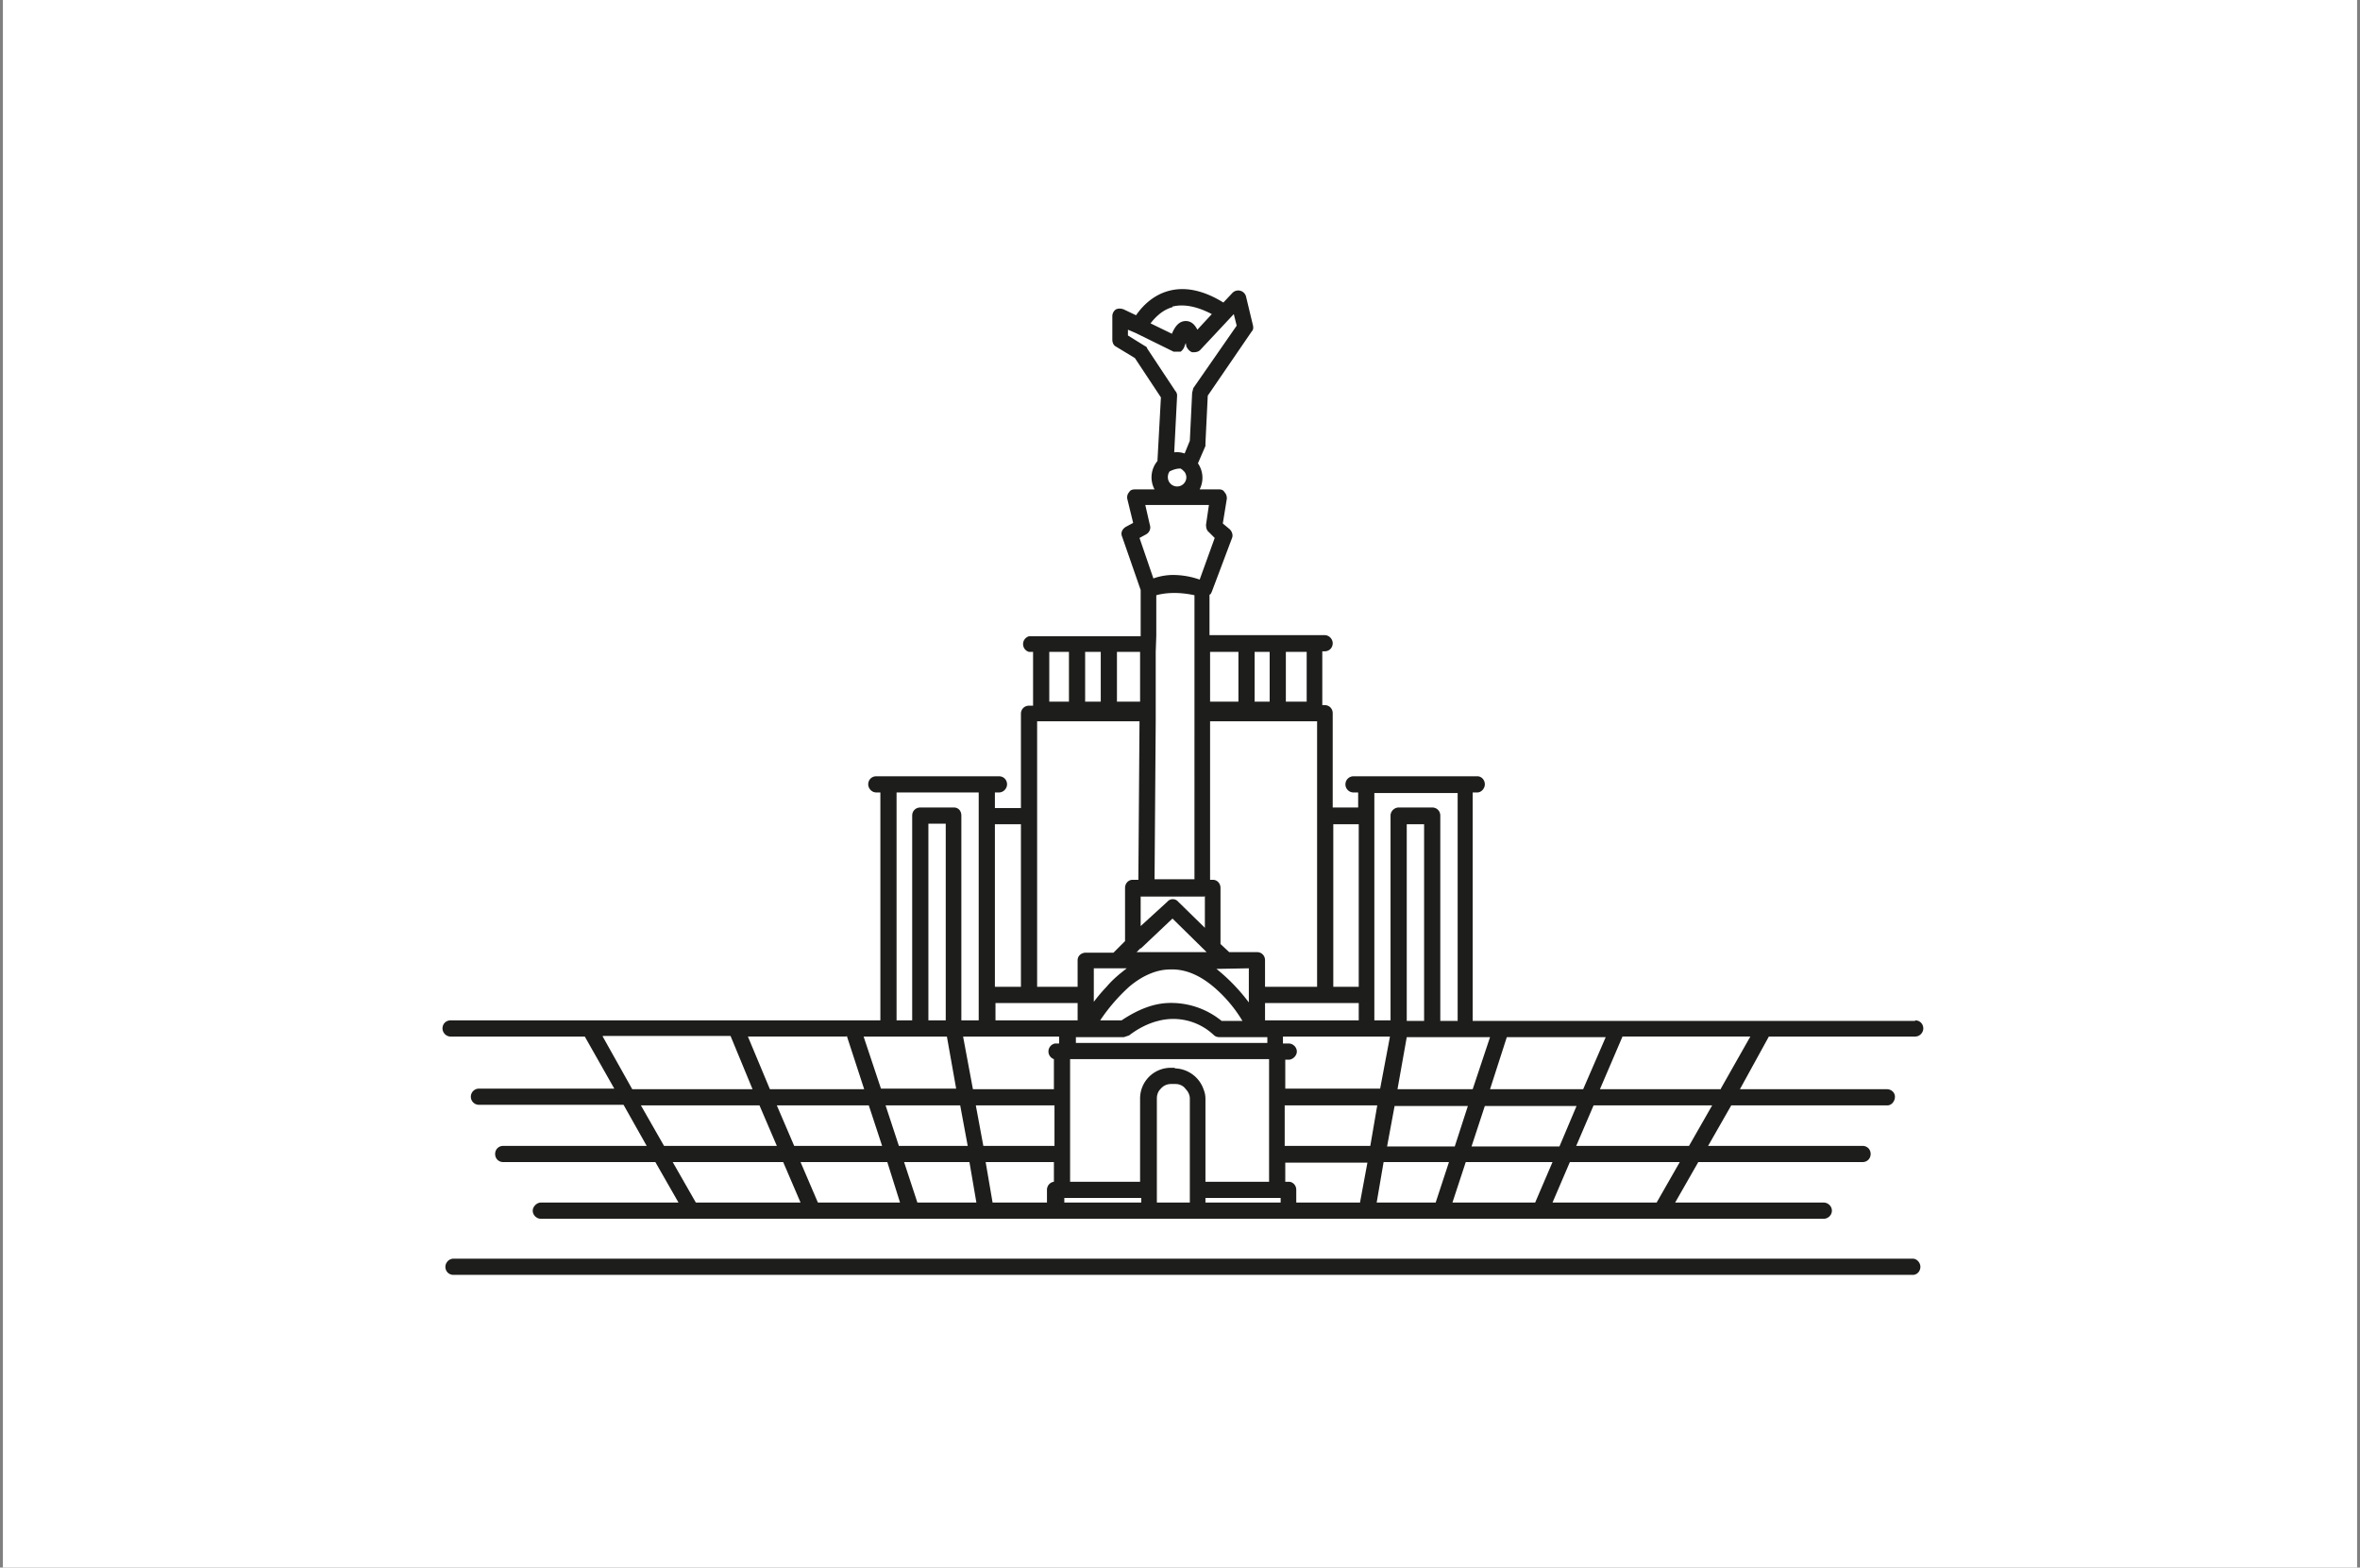 <svg xmlns="http://www.w3.org/2000/svg" width="408" height="271" fill="none" viewBox="0 0 408 271"><rect x="0" y="0" width="408" height="271" fill="#808080" stroke="none"/><path fill="#fff" d="M.5 0h407v271H.5z"/><path fill="#1D1D1B" d="M331.1 176.5h-76.5V137h.8c.7 0 1.3-.7 1.3-1.4 0-.8-.6-1.4-1.3-1.4H234a1.4 1.4 0 0 0 0 2.8h.8v2.6h-4.4v-16.3c0-.8-.6-1.4-1.4-1.4h-.4v-9.3h.4c.8 0 1.4-.6 1.4-1.4 0-.7-.6-1.4-1.4-1.4h-19.9v-7c.2 0 .3-.3.4-.5L213 93c.2-.5 0-1.1-.4-1.5l-1.2-1 .7-4.3c0-.4-.1-.8-.4-1.1-.2-.4-.6-.5-1-.5h-3.3a4.4 4.4 0 0 0-.3-4.5l1.3-3v-.5l.4-8.2 7.6-11.1c.3-.3.3-.7.2-1.1l-1.2-5a1.4 1.4 0 0 0-2.3-.6l-1.6 1.7c-3.4-2.1-6.6-2.8-9.5-2-2.9.8-4.7 2.9-5.6 4.2l-2.1-1c-.5-.2-1-.2-1.4 0-.4.3-.6.7-.6 1.2v4c0 .5.2 1 .6 1.2l3.3 2 4.5 6.8-.6 11a4.4 4.4 0 0 0-.5 4.9h-3.3c-.5 0-.9.1-1.1.5-.3.3-.4.8-.3 1.2l1 4.1-1.3.7c-.6.4-.9 1-.6 1.7l3.2 9.2v8h-19.3a1.4 1.4 0 0 0 0 2.7h.7v9.3h-.7c-.8 0-1.4.6-1.4 1.4v16.3H172V137h.7c.8 0 1.4-.7 1.4-1.4 0-.8-.6-1.4-1.4-1.4h-21.2c-.8 0-1.4.6-1.4 1.4 0 .7.6 1.4 1.4 1.4h.7v39.4H77.9c-.8 0-1.4.6-1.4 1.4 0 .7.6 1.4 1.4 1.4h23.2l5.1 9H82.8a1.4 1.4 0 0 0 0 2.8h25l4 7.1H87c-.8 0-1.4.6-1.4 1.4 0 .8.6 1.4 1.4 1.4h26.3l4 7H93.5c-.7 0-1.4.7-1.4 1.4 0 .8.7 1.4 1.4 1.4h221.8c.7 0 1.4-.6 1.4-1.4 0-.8-.7-1.4-1.4-1.4h-25.7l4-7H322c.8 0 1.4-.6 1.4-1.4 0-.8-.6-1.4-1.4-1.4h-26.7l4-7h27c.7 0 1.3-.7 1.3-1.5 0-.7-.6-1.3-1.4-1.3h-25.4l5-9.1h25.3c.8 0 1.4-.7 1.4-1.4 0-.8-.6-1.4-1.4-1.4Zm-53.5 2.8-3.9 9h-16.1l2.9-9h17Zm-5 11.8-3 7.1h-15.2l2.3-7h15.9Zm-15-11.8-3 9h-13l1.6-9h14.4Zm-3.8 11.8-2.3 7.1h-11.7l1.3-7h12.7Zm-10.6-14.6v-34h3v34h-3Zm-5.6-39.4H252v39.4h-3V141c0-.8-.6-1.4-1.4-1.4h-5.8c-.7 0-1.4.6-1.4 1.4v35.4h-2.8V137Zm-7 5.4h4.3v28.1h-4.4v-28.1Zm4.3 30.9v3h-16.2v-3H235Zm-26.6-18.5v5.5l-4.6-4.5c-.5-.6-1.4-.6-1.9 0l-4.6 4.2V155h11Zm-8.7-2.8.2-27.4v-12l.1-2.8v-7c2.6-.7 5.2-.3 6.6 0V152h-7Zm10.2 18.5a23.7 23.7 0 0 1 5 5.9h-3.6a13.8 13.8 0 0 0-9.3-3.1c-2.4.1-5 1-8 3h-3.7a31.3 31.3 0 0 1 5-5.8c2-1.7 4.5-3 7.1-3 2.5-.1 5 .9 7.5 3Zm.5-3.1 5.6-.1v5.9a32.2 32.2 0 0 0-5.6-5.8Zm-19 3.1a27 27 0 0 0-2.2 2.6v-5.8h5.7c-1.3 1-2.5 2-3.5 3.2Zm3 8.7.9-.3c1.7-1.3 3.4-2.1 5-2.5a10.2 10.2 0 0 1 9.6 2.4c.2.2.5.4 1 .4h8.3v1H186v-1h8.3Zm33.4-8.7h-9V166c0-.8-.6-1.4-1.4-1.4h-4.8l-1.5-1.4v-9.7c0-.8-.6-1.4-1.3-1.4h-.5v-27.4h18.5v46Zm-5.4-57.9h3.6v8.6h-3.6v-8.6Zm-5.4 0h2.6v8.6h-2.6v-8.6Zm-2.8 0v8.6h-4.9v-8.6h4.9ZM202.7 53c2-.5 4.3 0 6.8 1.3L207 57c-.4-.8-1-1.5-2-1.5-1.2 0-1.9 1-2.4 2.2l-3.7-1.8c.8-1 2-2.3 3.8-2.8Zm-4.4 7.2c0-.2-.2-.3-.4-.4L195 58v-1l1.4.6 6.5 3.2h1.2c.3-.2.6-.6.7-1l.2-.5.1.6c.2.4.5.8 1 1 .5 0 1 0 1.4-.4l5.8-6.2.5 2-7.5 10.8-.2.8-.4 8.3-.9 2.2a4 4 0 0 0-1.8-.2l.5-9.8c0-.3-.1-.6-.3-.8l-4.9-7.4Zm6.8 22.3a1.6 1.6 0 1 1-3.2 0c0-.4.1-.7.3-1 1-.5 1.6-.5 1.9-.5l.3.2.4.4c.2.3.3.6.3 1ZM197 93l1.1-.6c.6-.3.9-1 .7-1.6l-.8-3.5h11l-.5 3.4c0 .5.1 1 .5 1.3l1 1-2.6 7.2a14 14 0 0 0-4.6-.8c-1.1 0-2.3.2-3.4.6l-2.4-7Zm.2 71 5.5-5.2 5.9 5.8h-12.1l.7-.7Zm-4.2-51.3h4.1v8.6h-4v-8.6Zm-5.4 0h2.7v8.6h-2.7v-8.6Zm-6.2 0h3.4v8.6h-3.4v-8.6Zm-2.1 12H197l-.2 27.4h-1c-.7 0-1.3.6-1.3 1.4v9.2l-2 2h-4.8c-.7 0-1.4.5-1.4 1.3v4.6h-7v-45.9Zm-7.2 17.8h4.4v28.1H172v-28.1Zm0 30.9h14.2v3h-14.2v-3ZM155 137h14.2v39.4h-3V141c0-.8-.5-1.4-1.3-1.4h-5.8c-.8 0-1.4.6-1.4 1.4v35.4H155V137Zm12 61.1h-11.6l-2.3-7H166l1.3 7Zm-3.5-55.7v34h-3v-34h3Zm.2 36.8 1.6 9h-13l-3-9h14.4Zm-11.2 18.9h-15.2l-3-7h15.9l2.3 7Zm-6.1-19 3 9.2h-16.3l-3.8-9.1h17Zm-42.2 0h22.1l3.8 9.2h-20.8l-5.1-9.1Zm6.6 12h20.5l3 7h-19.5l-4-7Zm9.5 16.8-4-7h19.1l3 7h-18Zm21.1 0-3-7h15l2.2 7h-14.2Zm17.2 0-2.3-7h11.3l1.2 7h-10.2Zm23.6-3.6c-.7.1-1.2.7-1.2 1.4v2.2h-9.4l-1.2-7h11.8v3.4Zm0-6.2H170l-1.3-7h13.6v7Zm.9-17.7h-.7a1.4 1.4 0 0 0-.2 2.7v5.2h-14l-1.7-9.1h16.6v1.2Zm14 27.5H184v-.8h13.3v.8Zm8.5 0H200v-18c0-.6.2-1.2.6-1.6.5-.6 1.1-.9 1.9-.9h.7c.7 0 1.4.3 1.8.9.4.4.7 1 .7 1.6v18Zm-2.5-23.3h-.7a5.3 5.3 0 0 0-5.3 5.3v14.4H185v-21.2h34.4v21.2h-11V190c0-.6-.1-1.1-.3-1.6a5.4 5.4 0 0 0-5-3.7Zm18.3 23.3h-13v-.8h13v.8Zm.4-28.7h18.5l-1.7 9h-16.4v-5h.6c.7 0 1.4-.7 1.4-1.4 0-.8-.7-1.4-1.4-1.4h-1v-1.2Zm13.3 28.7h-11v-2.2c0-.8-.6-1.4-1.3-1.4h-.6V201h14.2l-1.3 7Zm-13-9.8v-7h16l-1.2 7h-14.7Zm26.1 9.8H238l1.2-7h11.3l-2.3 7Zm17.2 0h-14.3l2.3-7h15l-3 7Zm21 0h-18l3-7h19l-4 7Zm5.6-9.8h-19.5l3-7H296l-4 7Zm5.5-9.8h-20.9l3.9-9.1h22.1l-5.1 9Zm33.2 29.3H78.4c-.8 0-1.4.7-1.4 1.4 0 .8.6 1.4 1.4 1.4h252.3c.7 0 1.3-.6 1.3-1.4 0-.7-.6-1.4-1.3-1.4Z"/></svg>